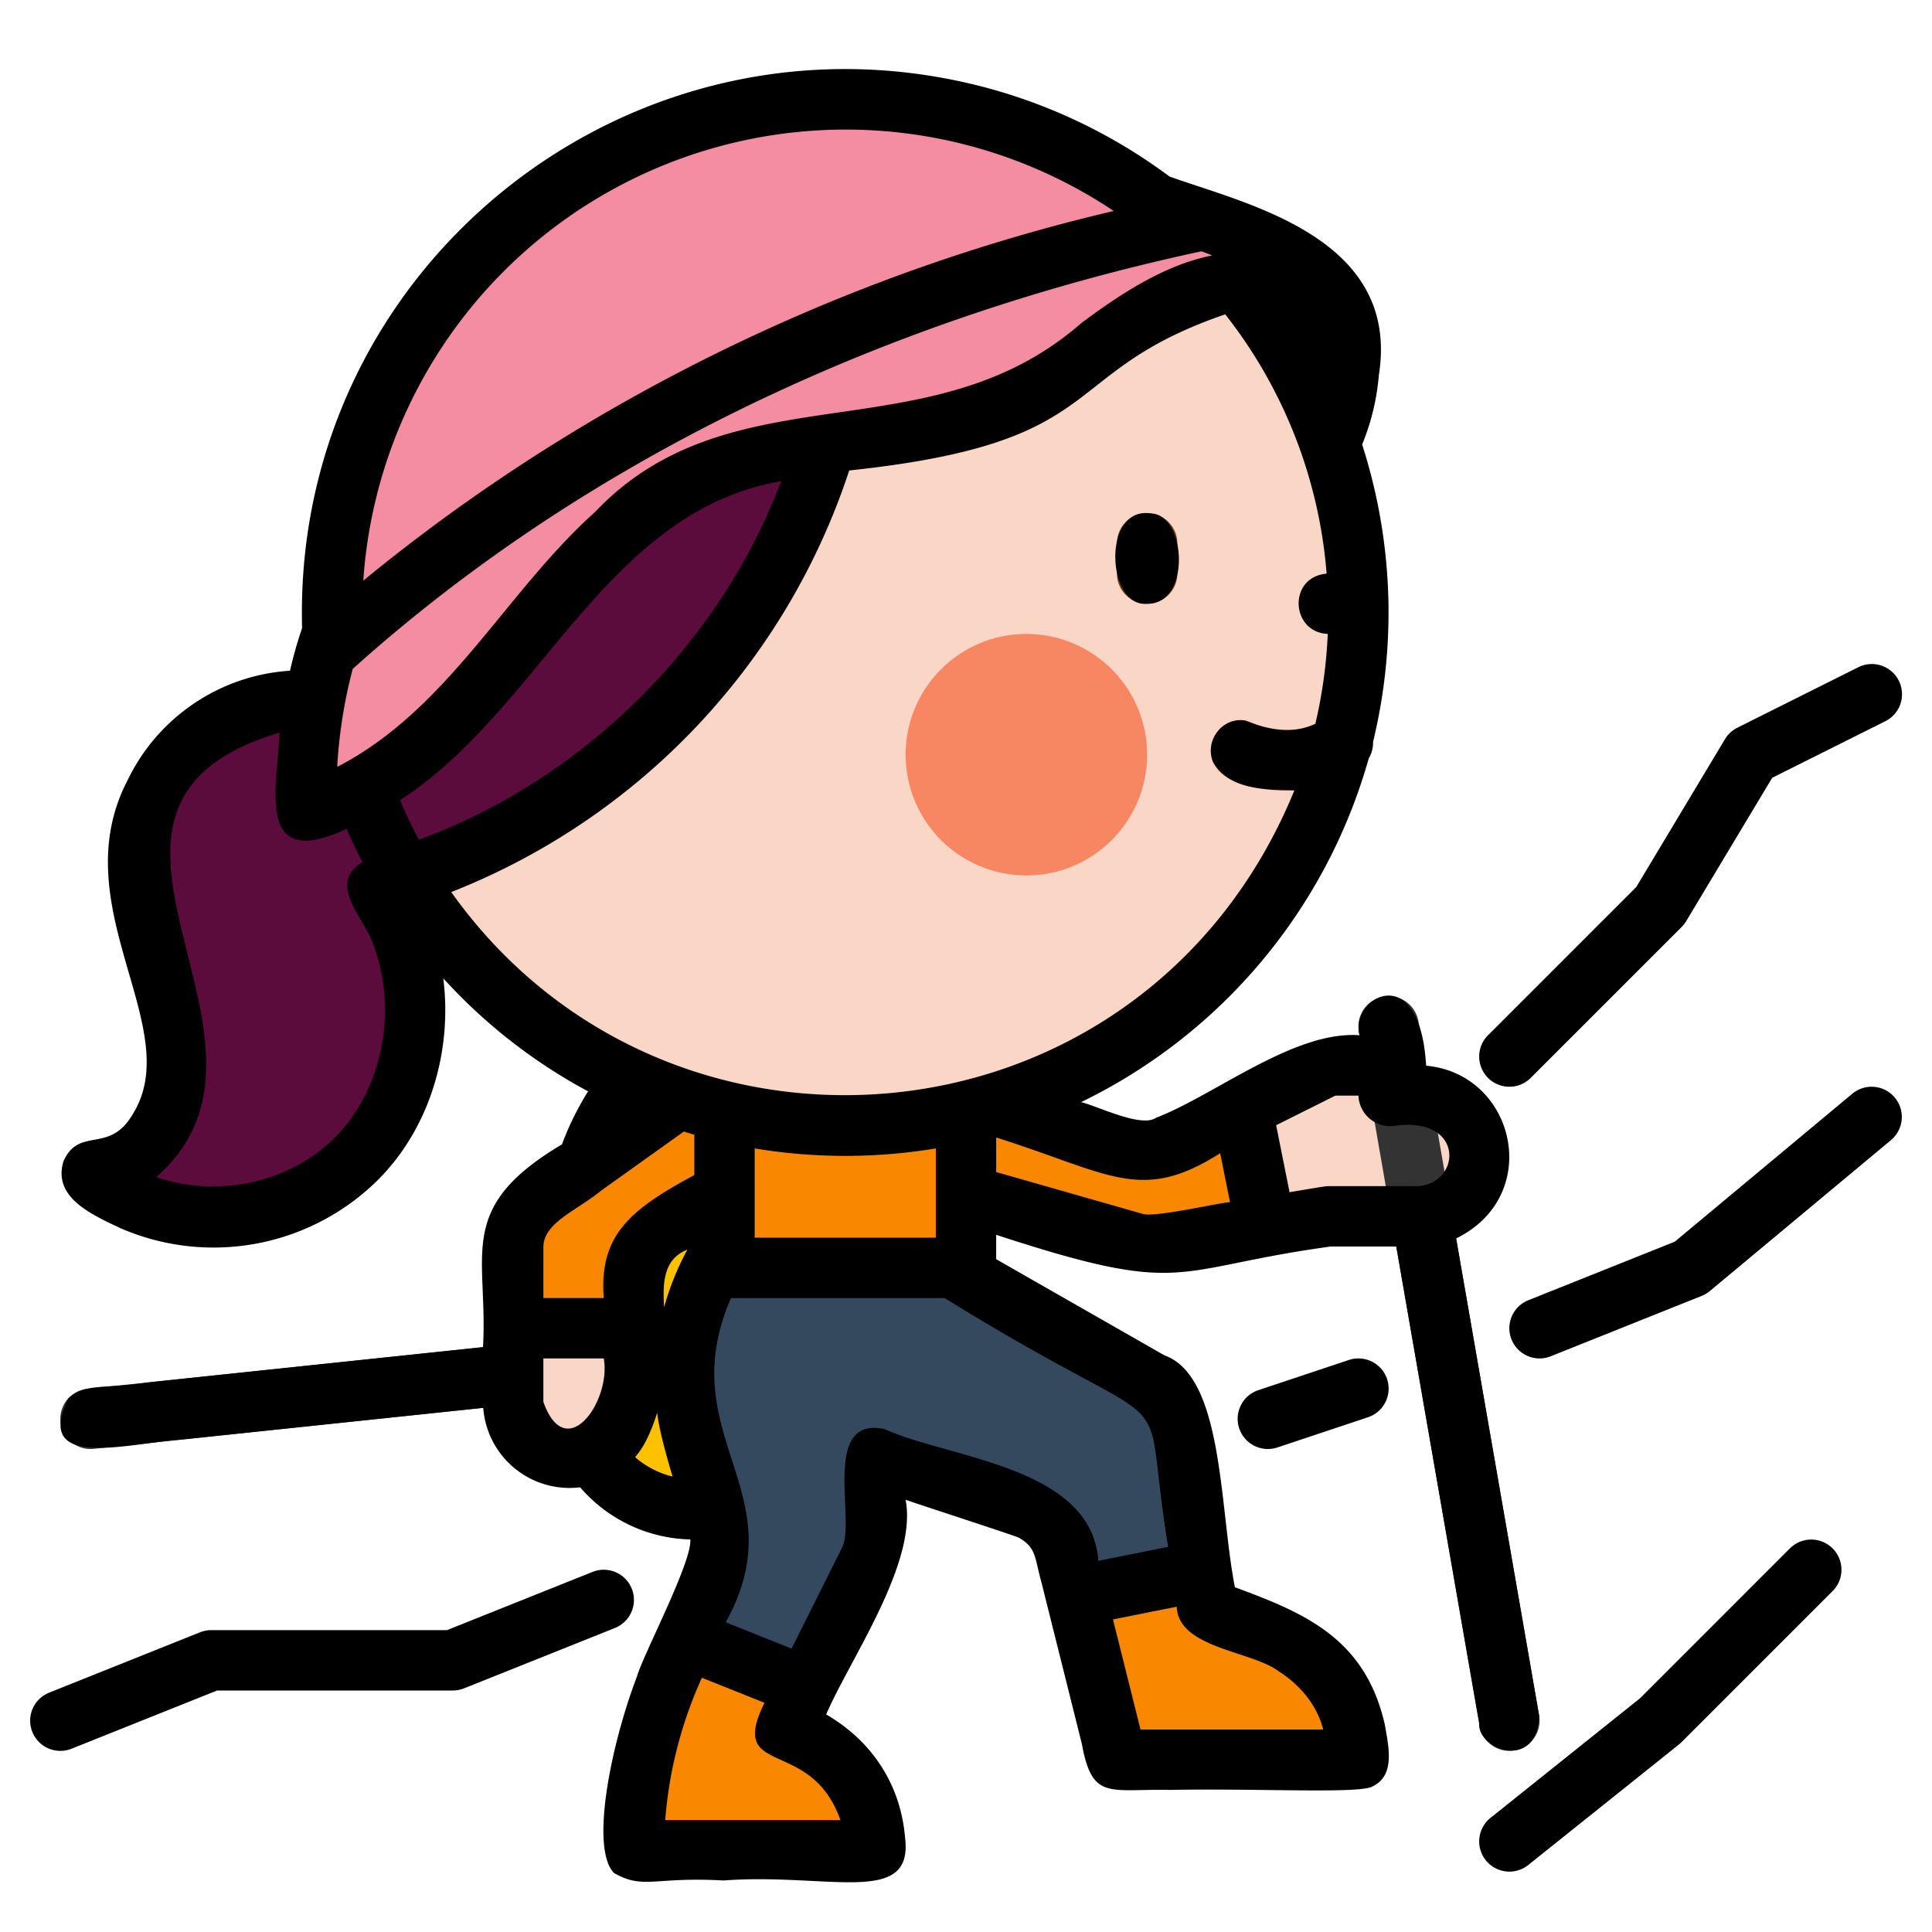 <svg height="40" viewBox="0 0 512 512" width="40" xmlns="http://www.w3.org/2000/svg"><g><g><path d="m200 264a70.2 70.2 0 0 0 -48 66.6v37.4a32 32 0 0 0 32 32 32 32 0 0 0 32-32v-104z" fill="#fcc200"/><path d="m192 327.344a62.374 62.374 0 0 0 -8.076 51.734l6.513 22.8a16 16 0 0 1 -.678 10.7l-12.3 28.712a116.924 116.924 0 0 0 -9.459 46.054h64a33.3 33.3 0 0 0 -22.768-31.59l-1.232-.41 22.311-44.622a15.994 15.994 0 0 0 1.689-7.155v-20.223l39.668 13.222a16 16 0 0 1 10.462 11.3l13.87 55.478h64a35.448 35.448 0 0 0 -22.283-32.913l-17.717-7.087-6.893-48.253a16 16 0 0 0 -7.9-11.63l-49.207-28.117v-64h-64z" fill="#fad6c6"/><path d="m256 288 41.713 13.9a16 16 0 0 0 12.215-.868l40.383-20.191a7.994 7.994 0 0 1 3.578-.845h6.111a8 8 0 0 1 8 8h8a16 16 0 0 1 16 16 16 16 0 0 1 -16 16h-24l-44.442 7.407a16 16 0 0 1 -7.026-.4l-52.532-15.003z" fill="#fad6c6"/><path d="m309.928 301.38a16 16 0 0 1 -12.215.868l-41.713-13.904-8 24 52.532 15.009a16.012 16.012 0 0 0 7.026.4l27.863-4.644-6.268-31.34z" fill="#f98800"/><path d="m23.99 384a8 8 0 0 1 -.827-15.957l152-16a8 8 0 1 1 1.674 15.912l-152 16a8.067 8.067 0 0 1 -.847.045z" fill="#333"/><path d="m192 280.344-49.3 35.214a16 16 0 0 0 -6.7 13.02v40.933a14.833 14.833 0 0 0 14.833 14.833 14.833 14.833 0 0 0 13.267-8.2 36.938 36.938 0 0 0 3.9-16.521v-22.223a16 16 0 0 1 7.768-13.72l32.232-19.336z" fill="#fad6c6"/><path d="m208 304.34-32.23 19.34a16 16 0 0 0 -7.77 13.72v12.6h-32v-21.42a16 16 0 0 1 6.7-13.02l49.3-35.22z" fill="#f98800"/><path d="m399.991 464a8 8 0 0 1 -7.873-6.63l-32-184a8 8 0 0 1 15.764-2.742l32 184a8 8 0 0 1 -6.511 9.253 8.116 8.116 0 0 1 -1.38.119z" fill="#333"/><g><g fill="#f98800"><path d="m256 272.344h-64v56a62.237 62.237 0 0 0 -3.347 5.656h67.347z"/><path d="m177.454 442.284a116.924 116.924 0 0 0 -9.454 46.06h64a33.3 33.3 0 0 0 -22.768-31.59l-1.232-.41 5.643-11.287-31.907-12.763z"/><path d="m337.717 431.43-17.717-7.086-1.437-10.057-33.407 6.682 10.844 43.375h64a35.451 35.451 0 0 0 -22.283-32.914z"/></g><path d="m313.107 376.091a16 16 0 0 0 -7.9-11.63l-49.207-28.117v-2.344h-67.347a62.37 62.37 0 0 0 -4.729 46.078l6.513 22.8a16 16 0 0 1 -.678 10.7l-8.023 18.721 31.907 12.763 16.668-33.335a16 16 0 0 0 1.689-7.16v-20.223l39.668 13.222a16 16 0 0 1 10.462 11.3l3.026 12.1 33.407-6.682z" fill="#35495e"/></g><path d="m217.957 205.126c26.064-7.515 52.025-16.216 75.49-29.825s44.475-32.5 56.962-56.578c6.541-12.615 10.47-28.4 3.326-40.681-5.16-8.875-15.258-14.017-25.42-15.469s-20.5.311-30.532 2.465a392.5 392.5 0 0 0 -176.741 89.281c-9.661 8.545-18.923 17.679-26.657 28.035-4.094 5.484-19.441 25.8-13.1 31.454 3.958 3.53 15.565 4.011 20.682 4.8a168.717 168.717 0 0 0 21.9 1.875 235 235 0 0 0 44.318-3.582 451.133 451.133 0 0 0 49.772-11.775z" fill="#e2acb9"/><circle cx="224" cy="160" fill="#fad6c6" r="136"/><path d="m304 160a8 8 0 0 1 -8-8v-8a8 8 0 0 1 16 0v8a8 8 0 0 1 -8 8z" fill="#683b11"/><path d="m360 168h-8a8 8 0 0 1 0-16h8a8 8 0 0 1 0 16z" fill="#fad6c6"/><circle cx="272" cy="200" fill="#f78663" r="32"/><path d="m340.546 209.541a34.55 34.55 0 0 1 -15.233-3.49 8 8 0 0 1 7.06-14.358 19.242 19.242 0 0 0 18.928-1.417 8 8 0 1 1 9.118 13.147 34.957 34.957 0 0 1 -19.873 6.118z" fill="#f99c78"/><path d="m225.15 86.54a173.97 173.97 0 0 1 -38.68 91.88 174.084 174.084 0 0 1 -79.1 53.91 135.136 135.136 0 0 1 -19.08-61.16 480.5 480.5 0 0 1 136.86-84.63z" fill="#5b0b3c"/><path d="m96.761 188.789a43.613 43.613 0 0 0 -60.13 39.026c-.323 10.594 3.193 20.871 6.182 31.04s5.5 20.944 3.154 31.281-10.94 19.982-21.537 20.125l.387 1.938c20.956 15.489 51.243 13.259 69.683-5.153s20.873-50.578 5.415-71.556a23.4 23.4 0 0 0 -.435-45.552c-1.606 2.499-1.113-3.647-2.719-1.149z" fill="#5b0b3c"/><g fill="#f48da1"><path d="m311.71 58.12a481.646 481.646 0 0 0 -225.42 111.05c-.2-2.92-.29-5.87-.29-8.83a136 136 0 0 1 225.71-102.22z"/><path d="m333.879 71.943c-12.261-1.535-24.343 3.955-34.634 10.8s-19.655 15.2-30.773 20.591c-25.485 12.365-56.545 7.562-82.436 19.054-21.4 9.5-36.5 28.806-51.4 46.863s-31.809 36.413-54.387 42.612c-.949-27.146 6.751-46.863 6.751-46.863s33.6-55.5 50.8-66.054c28.188-17.3 53.661-28 85.2-37.946s57.155-19.928 88-8c8.968 3.468 30.276 9.482 36.777 16.567 5.464 5.954 10.933 15.572 9.228 23.868-3.046-11.02-10.97-19.97-23.126-21.492z"/></g></g><g><g><path d="m304 160c11.677.13 10.4-23.455 1.183-23.913-13.271-2.27-11.998 25.013-1.183 23.913z"/><path d="m407.882 454.629-21.989-126.429c23.257-11.388 15.657-43.663-7.959-45.775-1.635-28.877-20.31-17.936-17.646-8.075-17.371-1.256-38.3 15.878-53.937 21.873-3.946 2.767-15.909-3.294-19.856-4.145a144.917 144.917 0 0 0 76.259-91.178 8.034 8.034 0 0 0 1.1-4.218 145.253 145.253 0 0 0 -2.874-78.882 61.551 61.551 0 0 0 4.42-18.312c5.832-36.563-34.991-45.352-55.476-52.709a143.355 143.355 0 0 0 -47.177-23.165c-93.487-25.843-185.323 45.944-182.69 142.83a111.951 111.951 0 0 0 -3.2 11.3 51.469 51.469 0 0 0 -43.087 29.1c-17.348 33.534 15.746 65.542 1.378 88.469-6.176 10.609-14.116 3.119-18.3 12.368-3.025 9.664 7.535 14.224 15.1 17.813a61.9 61.9 0 0 0 68.191-12.783c13.794-13.78 19.764-34.214 17.337-53.439a143.565 143.565 0 0 0 38.367 29.945 77.744 77.744 0 0 0 -6.919 14.055c-28.438 16.886-19.524 28.951-20.924 53.736-.017 0-58.715 6.178-88.292 9.294-12.8 1.9-16.7.172-21.56 4.242-9.429 19.049 15.008 12.111 29.133 11.049l80.78-8.5a22.943 22.943 0 0 0 25.68 21.058 39.725 39.725 0 0 0 29.2 13.819c.482 5.989-12.387 30.292-14.116 36.247-6.952 18.211-12.511 45.721-6.076 52.168 7.845 4.44 10.6.917 28.968 1.963 28.009-2.082 50.457 7.073 48.128-11.456-1.174-13.694-8.475-25.329-20.9-32.549 6.3-14.666 24.246-40.068 21.053-56.9 1.269.533 28.834 9.458 30.084 10.1 4.657 2.748 4.022 5.114 6 12.128 1.645 6.629 6.008 24 10.616 42.468 2.777 15.081 7.159 11.887 23.345 12.206 23.166-.444 49.59 1.024 53.5-.829 6.305-2.9 4.512-10.4 3.4-16.723-5.283-22.72-21.268-29.349-39.682-36.163-4.141-20.99-2.946-55.82-18.674-61.451l-44.587-25.479v-6.462c50.82 16.649 45.874 8.968 88.661 3.1h17.363c.006.021 20.355 117.037 21.991 126.438-.547 6.881 15.385 12.733 15.867-2.147zm-207.882-126.629v-23.658a146.482 146.482 0 0 0 48 0v23.658zm2.6 123.257c-9.955 20.182 12.3 8.68 20.11 31.083h-46.42a112.016 112.016 0 0 1 9.723-37.719c3.728 1.491 12.928 5.171 16.587 6.636zm-20.446-120.066a71.1 71.1 0 0 0 -6.154 15.26c-.365-5.965-.4-12.739 6.165-15.28zm-10.9 50.527a44.811 44.811 0 0 0 2.9-7.366c.469 4.489 2.647 12.113 4.081 16.948a23.772 23.772 0 0 1 -9.92-5.129 22.855 22.855 0 0 0 2.94-4.453zm147.21-313.384c-11.083 2.845-21.838 9.734-31.987 17.363-40.367 35.228-92.355 11.71-128.738 49.937-23.908 21.466-38.899 52.366-68.375 67.594a130.322 130.322 0 0 1 4.11-25.964c63.526-57.054 143.117-93.133 224.933-110.664q1.433.528 2.863 1.072c-.712.164-1.052.222-2.806.662zm-112.943 62.966c-16.619 41.065-52.026 75.714-94.5 91.244-1.572-2.985-3.069-5.9-5.007-10.493 37.289-24.015 54.386-76.523 101.022-84.538-.289.735-.636 1.687-1.515 3.787zm18.479-96.96a127.7 127.7 0 0 1 71.144 21.572 492.007 492.007 0 0 0 -131.344 51.558 484.681 484.681 0 0 0 -67.522 46.4 128.164 128.164 0 0 1 127.722-119.53zm-135.152 267.049c-12.348 12.329-31.306 16.079-47.448 10.561 41.535-36.391-34.146-97.747 32.663-117.8-.353 13.826-6.906 37.065 17.8 25.5 1.1 2.552 2.1 4.724 4.2 8.831-9.714 5.931.875 15 3.021 22.27 6.258 17.049 2.416 37.798-10.236 50.638zm30.738-64.98a180.662 180.662 0 0 0 105.464-111.73c70.393-7.455 54.141-25.735 99.651-41.376a127.5 127.5 0 0 1 26.866 68.719c-10.314.922-9.545 15.533.3 15.971a127.86 127.86 0 0 1 -3.282 23.814c-5.717 2.768-12.333 1.723-18.43-.83-5.957-1.171-11.058 5.084-8.681 11 4 7.2 13.861 7.406 21.555 7.476-39.461 96.466-165.883 107.889-223.443 26.956zm24.414 94.171c-.01-6.556 8.585-9.564 15.478-15.175l.811-.579 20.931-14.953c.922.286 1.848.567 2.78.836v10.7c-16.634 8.959-25.3 15.7-24 32.588h-16zm0 40.93v-11.51h16c2.042 11.246-10 28.383-16 11.51zm90.531 7.241c-17.086-3.761-7.663 24.3-11.392 31.421l-13.361 26.728c-4.242-1.7-13.215-5.288-17.458-6.987 19.169-34.489-14.527-49.236 1.4-85.908h56.622c66.109 40.951 51.3 17.617 59.225 65.927l-18.5 3.7c-1.729-25.132-39.73-27.146-56.536-34.881zm104.443 64.238c5.108 3.222 9.976 8.533 11.688 15.351h-48.415l-7.293-29.17 16.886-3.378c.46 11.085 19.953 11.657 27.134 17.197zm-74.974-132.389v-9.152c30.183 9.529 38.319 17.542 59.361 4.165l2.6 12.968c-3.441.252-20.323 4.2-23.229 3.082.025.002-38.684-11.054-38.732-11.063zm88 3.745c.06-.191-10.114 1.593-10.255 1.6l-3.552-17.747 15.7-7.85h6.107a8.4 8.4 0 0 0 9.579 8c18.473-2.579 17.809 14.95 6.421 16 .033-.042-23.9.017-24-.008z"/></g><path d="m16 464a8 8 0 0 1 -2.973-15.43l40-16a8 8 0 0 1 2.973-.57h62.459l38.57-15.428a8 8 0 0 1 5.942 14.856l-40 16a8 8 0 0 1 -2.971.572h-62.459l-38.57 15.428a7.992 7.992 0 0 1 -2.971.572z"/><path d="m400 288a8 8 0 0 1 -5.657-13.657l39.3-39.3 23.493-39.156a8 8 0 0 1 3.282-3.039l32-16a8 8 0 1 1 7.156 14.31l-29.917 14.958-22.8 38a8.05 8.05 0 0 1 -1.2 1.541l-40 40a7.976 7.976 0 0 1 -5.657 2.343z"/><path d="m400.005 496a8 8 0 0 1 -5-14.247l39.654-31.723 39.687-39.687a8 8 0 0 1 11.314 11.314l-40 40a8.38 8.38 0 0 1 -.659.59l-40 32a7.969 7.969 0 0 1 -4.996 1.753z"/><path d="m408 360a8 8 0 0 1 -2.973-15.43l38.823-15.529 47.026-39.189a8 8 0 0 1 10.244 12.292l-48 40a7.989 7.989 0 0 1 -2.151 1.282l-40 16a7.992 7.992 0 0 1 -2.969.574z"/><path d="m336 384a8 8 0 0 1 -2.529-15.592l24-8a8 8 0 0 1 5.06 15.18l-24 8a8.015 8.015 0 0 1 -2.531.412z"/></g></g></svg>